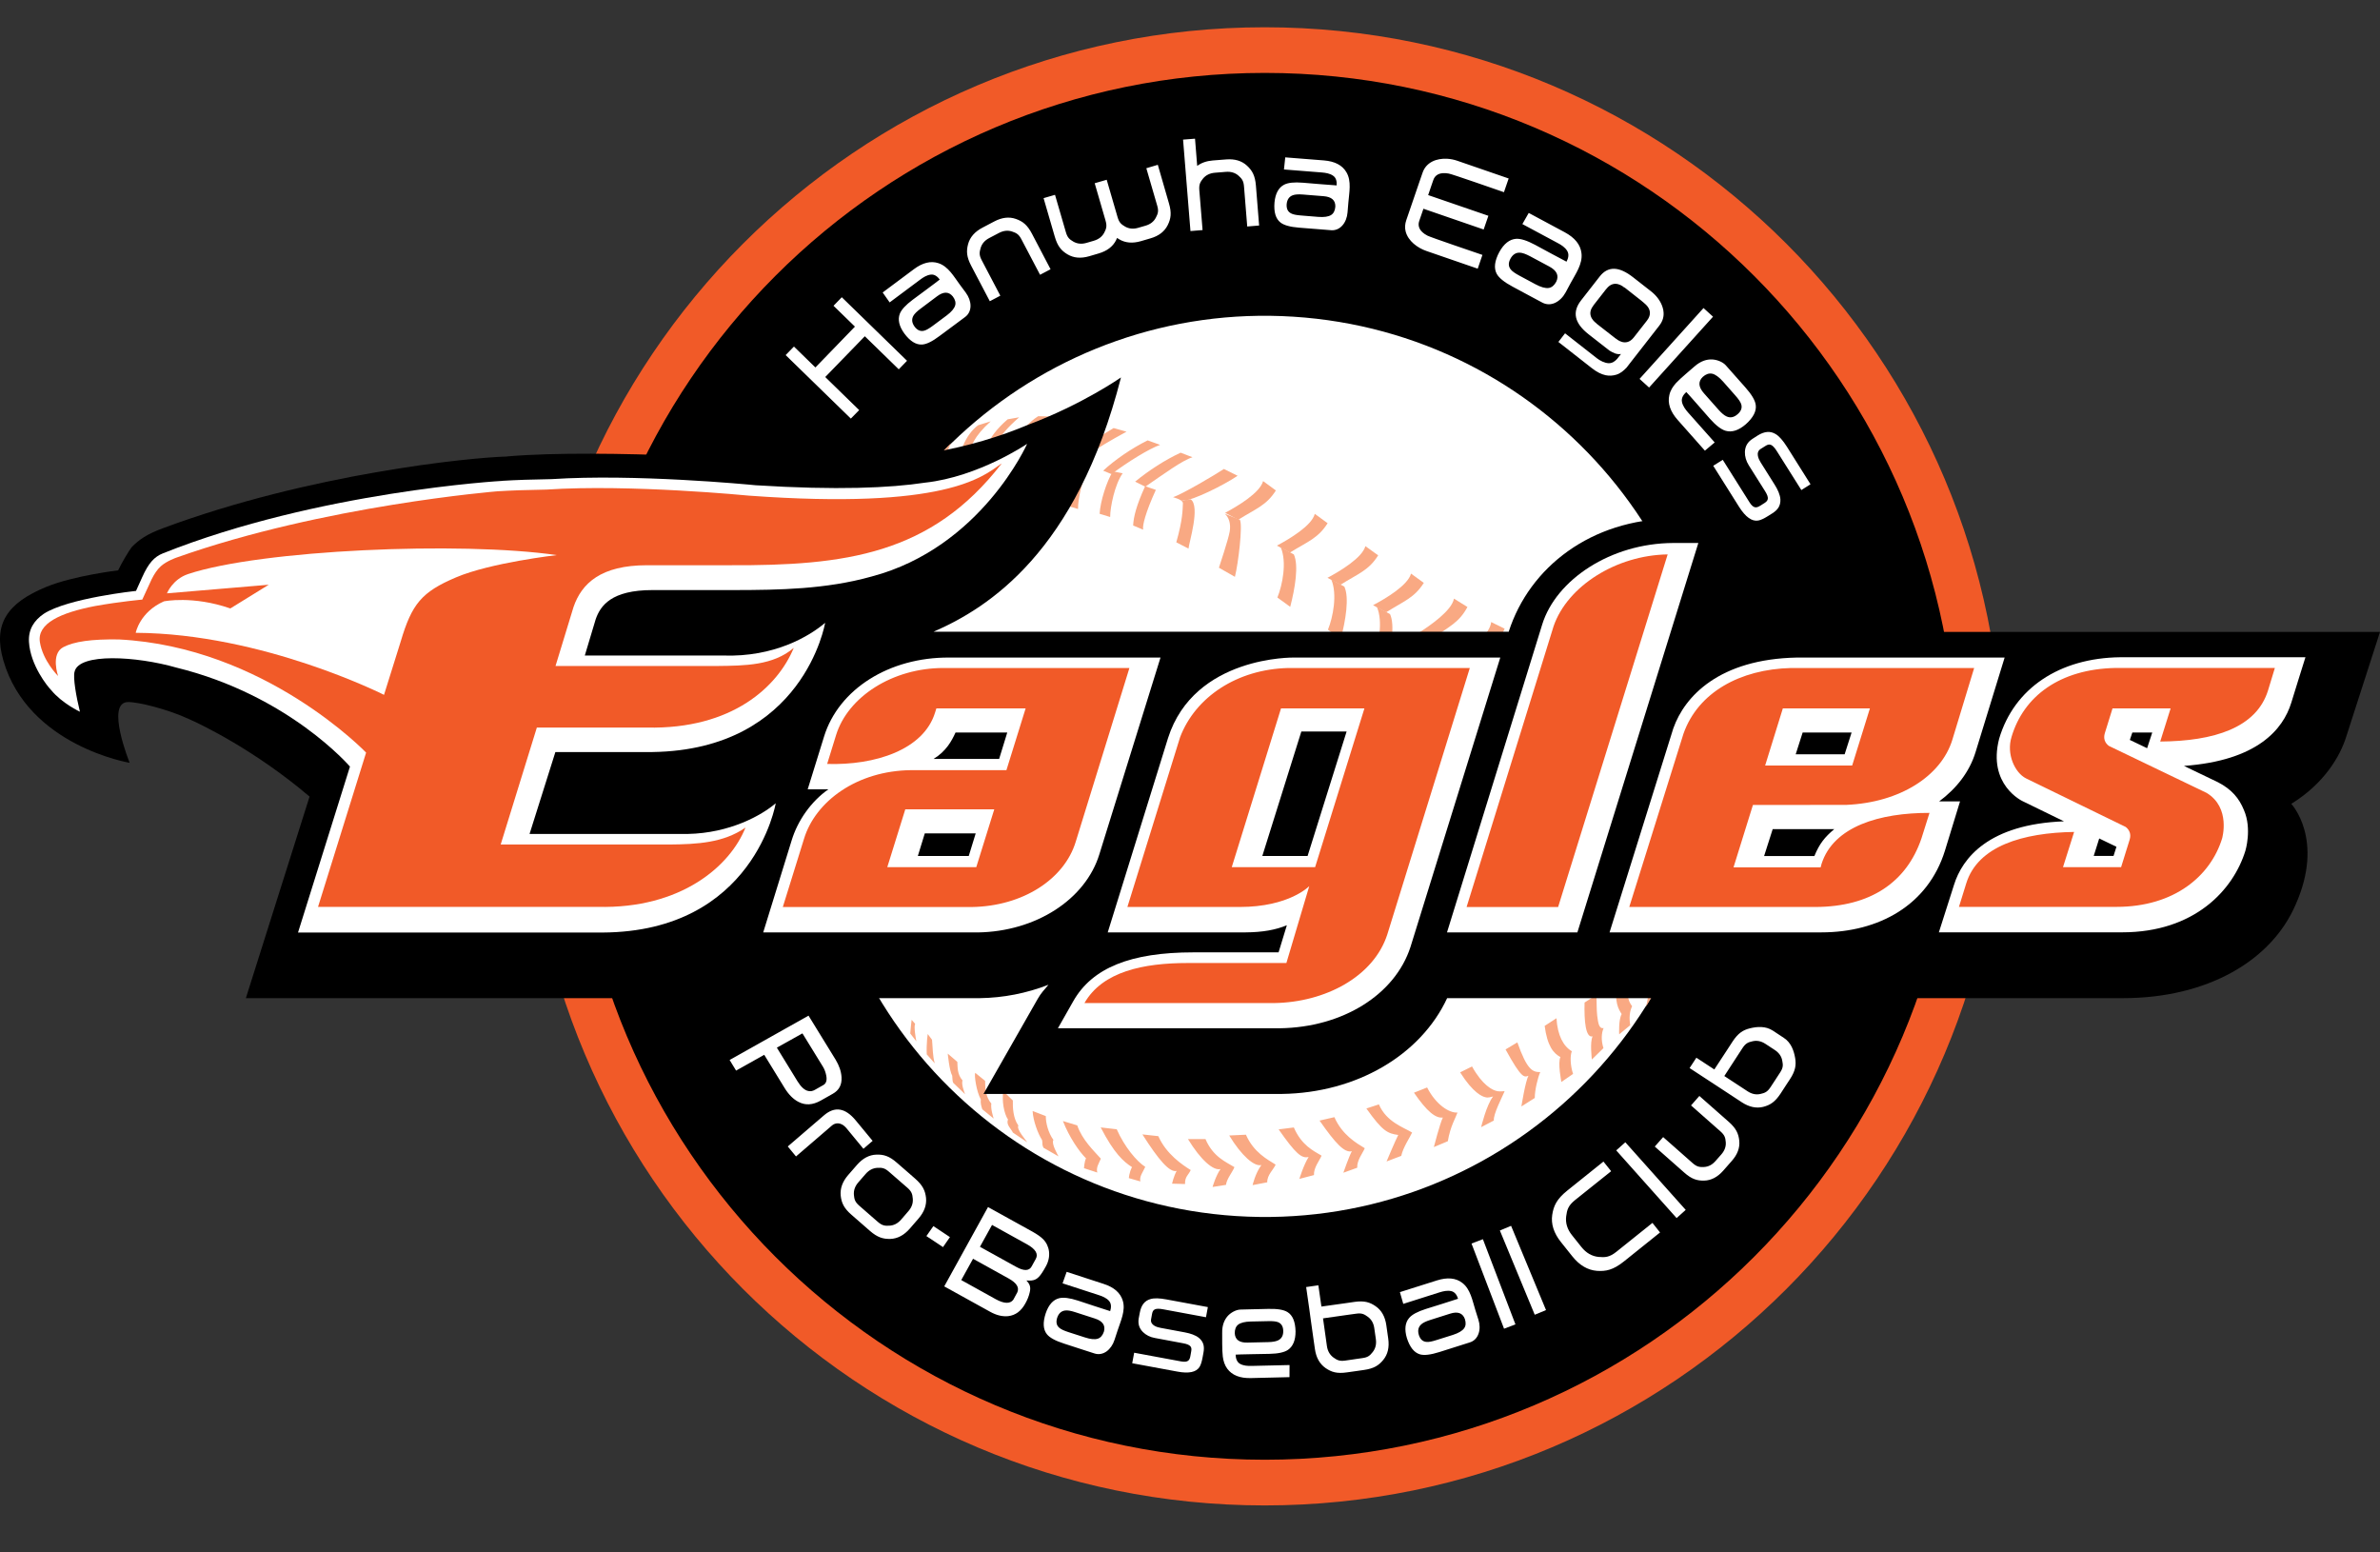 <svg width="46" height="30" viewBox="0 0 46 30" fill="none" xmlns="http://www.w3.org/2000/svg">
<rect x="0" y="0" width="46" height="30" fill="#333333" stroke="none"/>
<path d="M38.705 14.809C38.705 22.697 32.32 29.092 24.444 29.092C16.567 29.092 10.183 22.697 10.183 14.809C10.183 6.922 16.567 0.527 24.444 0.527C32.32 0.527 38.705 6.922 38.705 14.809Z" fill="#F15A28"/>
<path d="M37.825 14.809C37.825 22.21 31.834 28.209 24.445 28.209C17.055 28.209 11.065 22.209 11.065 14.809C11.065 7.409 17.055 1.409 24.445 1.409C31.834 1.409 37.825 7.409 37.825 14.809Z" fill="black"/>
<path d="M33.125 15.364C32.82 20.162 28.688 23.805 23.896 23.5C19.103 23.194 15.466 19.056 15.771 14.257C16.076 9.458 20.208 5.815 25 6.12C29.793 6.426 33.43 10.564 33.125 15.364Z" fill="white"/>
<path d="M17.62 19.708C17.62 19.708 17.6 19.865 17.593 19.972C17.633 20.024 17.671 20.074 17.711 20.124C17.699 20.064 17.659 19.835 17.688 19.785L17.62 19.708ZM17.931 19.982C17.931 19.982 17.903 20.157 17.912 20.375C17.963 20.435 18.014 20.492 18.067 20.55C18.025 20.407 18.029 20.252 18.014 20.093L17.931 19.982ZM18.503 20.52L18.318 20.361C18.318 20.361 18.349 20.693 18.404 20.787C18.41 20.849 18.407 20.885 18.423 20.925C18.5 21.001 18.576 21.074 18.653 21.146C18.629 21.084 18.58 20.952 18.603 20.878C18.5 20.761 18.51 20.629 18.503 20.52ZM19.04 20.887L18.849 20.732C18.826 20.776 18.873 21.099 18.957 21.245C18.947 21.322 18.969 21.385 18.986 21.437C19.06 21.498 19.132 21.556 19.206 21.616C19.196 21.586 19.145 21.427 19.16 21.325C19.051 21.202 19.039 21.023 19.04 20.887ZM19.577 21.887C19.545 21.815 19.439 21.732 19.483 21.636C19.404 21.521 19.36 21.263 19.392 21.087L19.576 21.266C19.572 21.398 19.581 21.612 19.683 21.751C19.637 21.818 19.835 22.042 19.856 22.075L19.577 21.887ZM20.167 22.179C20.133 22.105 20.157 22.102 20.14 22.029C20.065 21.915 19.968 21.663 19.958 21.47L20.213 21.568C20.212 21.698 20.259 21.889 20.36 22.029C20.315 22.097 20.442 22.315 20.459 22.347L20.167 22.179ZM21.208 22.659C21.182 22.561 21.236 22.488 21.277 22.391C21.141 22.238 20.917 22.029 20.821 21.748L20.544 21.664C20.664 21.972 20.86 22.259 20.99 22.384C20.957 22.455 20.951 22.575 20.951 22.575L21.208 22.659ZM22.041 22.831C22.017 22.731 22.095 22.645 22.135 22.549C21.975 22.449 21.735 22.166 21.584 21.823L21.274 21.787C21.533 22.289 21.715 22.449 21.879 22.554C21.824 22.659 21.818 22.767 21.818 22.767L22.041 22.831ZM22.904 22.881C22.899 22.737 22.972 22.706 23.014 22.611C22.854 22.512 22.54 22.302 22.388 21.956L22.08 21.922C22.393 22.414 22.604 22.662 22.742 22.628C22.685 22.73 22.653 22.874 22.653 22.874L22.904 22.881ZM23.696 22.897C23.707 22.785 23.82 22.652 23.859 22.555C23.698 22.455 23.446 22.358 23.299 22.012L22.961 22.013C23.208 22.417 23.449 22.627 23.59 22.592C23.5 22.715 23.436 22.938 23.436 22.938L23.696 22.897ZM24.493 22.848C24.488 22.706 24.616 22.601 24.655 22.506C24.498 22.406 24.233 22.273 24.081 21.928L23.758 21.943C23.995 22.333 24.243 22.55 24.38 22.514C24.261 22.675 24.21 22.902 24.21 22.902L24.493 22.848ZM25.396 22.708C25.388 22.567 25.501 22.431 25.543 22.333C25.381 22.236 25.157 22.133 25.007 21.788L24.713 21.825C25.04 22.291 25.156 22.393 25.293 22.358C25.194 22.517 25.114 22.782 25.114 22.782L25.396 22.708ZM26.232 22.566C26.225 22.42 26.338 22.286 26.378 22.189C26.219 22.092 25.941 21.933 25.791 21.589L25.504 21.655C25.818 22.105 25.988 22.282 26.128 22.247C26.072 22.351 25.964 22.663 25.964 22.663L26.232 22.566ZM27.083 22.337C27.118 22.172 27.25 21.982 27.293 21.886C27.132 21.787 26.797 21.684 26.651 21.342L26.409 21.421C26.723 21.863 26.819 21.904 27.025 21.933C26.969 22.039 26.799 22.445 26.799 22.445L27.083 22.337ZM27.983 22.054C28.031 21.765 28.138 21.595 28.17 21.5C28.01 21.511 27.753 21.348 27.583 21.015L27.329 21.116C27.58 21.481 27.748 21.614 27.887 21.596C27.832 21.706 27.713 22.167 27.713 22.167L27.983 22.054ZM28.873 21.654C28.857 21.535 29.041 21.185 29.081 21.088C29.059 21.085 29.007 21.096 28.95 21.088C28.847 21.074 28.651 20.969 28.451 20.609L28.221 20.723C28.474 21.124 28.652 21.193 28.712 21.204C28.76 21.219 28.822 21.198 28.858 21.189C28.729 21.353 28.627 21.782 28.627 21.782L28.873 21.654ZM30.404 20.753C30.355 20.609 30.34 20.412 30.38 20.315C30.218 20.219 30.103 20.011 30.083 19.677L29.855 19.825C29.906 20.216 30.026 20.356 30.16 20.428C30.103 20.533 30.178 20.909 30.178 20.909L30.404 20.753ZM29.664 21.218C29.661 21.075 29.725 20.811 29.77 20.718C29.62 20.718 29.517 20.679 29.327 20.144L29.099 20.28C29.415 20.857 29.46 20.816 29.542 20.789C29.482 20.894 29.405 21.382 29.405 21.382L29.664 21.218ZM30.991 20.255C30.942 20.096 30.953 19.964 30.994 19.867C30.904 19.885 30.889 19.772 30.87 19.625C30.856 19.492 30.863 19.383 30.854 19.226L30.626 19.374C30.617 19.734 30.646 20.063 30.782 20.028C30.725 20.133 30.767 20.475 30.767 20.475L30.991 20.255ZM31.509 19.812C31.485 19.672 31.496 19.546 31.545 19.445C31.456 19.331 31.436 19.198 31.464 18.822L31.255 18.976C31.195 19.378 31.285 19.502 31.343 19.597C31.28 19.706 31.295 19.988 31.295 19.988L31.509 19.812ZM32.026 19.096C32.098 18.739 32.036 18.566 32.015 18.348L31.807 18.544C31.851 18.72 31.909 19.103 31.814 19.451L32.026 19.096ZM32.422 17.9C32.422 17.9 32.411 18.167 32.382 18.394C32.429 18.29 32.473 18.187 32.517 18.081C32.515 17.978 32.51 17.854 32.49 17.767L32.422 17.9Z" fill="#F9A983"/>
<path d="M23.964 10.044C24.023 10.148 23.932 10.896 23.868 11.147L23.559 10.971C23.559 10.971 23.745 10.415 23.768 10.268C23.792 10.121 23.751 9.994 23.671 9.928L23.964 10.044ZM22.971 10.602L22.735 10.48C22.861 10.039 22.857 9.847 22.863 9.727C22.866 9.652 22.658 9.605 22.671 9.608C22.847 9.554 23.504 9.164 23.655 9.063L23.92 9.194C23.635 9.388 23.041 9.672 22.893 9.671C22.748 9.669 22.884 9.676 22.884 9.676L23.017 9.651C23.2 9.794 22.983 10.475 22.971 10.602ZM22.095 10.236L21.901 10.155C21.909 9.993 21.959 9.777 22.133 9.396L22.34 9.467C22.139 9.905 22.076 10.164 22.095 10.236Z" fill="#F9A983"/>
<path d="M23.048 8.836L22.819 8.748C22.521 8.886 22.206 9.089 21.939 9.308L22.136 9.405C22.504 9.153 22.846 8.9 23.048 8.836Z" fill="#F9A983"/>
<path d="M32.825 14.084L32.636 14.127C32.579 13.912 32.547 13.591 32.316 13.366C32.413 13.154 32.48 12.982 32.359 12.72L32.53 12.726C32.584 13.01 32.556 13.148 32.471 13.342C32.625 13.507 32.8 13.743 32.825 14.084ZM32.362 14.196L32.139 14.228C32.082 14.008 32.005 13.666 31.774 13.44C31.968 13.235 31.961 12.994 31.923 12.754L32.127 12.746C32.181 13.029 32.093 13.227 31.994 13.421C32.148 13.587 32.288 13.857 32.362 14.196ZM32.794 13.326C33.026 13.553 32.993 13.772 33.05 13.99L33.121 13.973C33.108 13.814 33.09 13.655 33.068 13.497C33.031 13.423 32.982 13.356 32.924 13.298C32.969 13.142 32.974 13.034 32.967 12.915C32.95 12.832 32.929 12.75 32.911 12.667L32.791 12.663C32.847 12.849 32.837 13.137 32.794 13.326ZM31.331 13.473C31.539 13.74 31.665 13.973 31.742 14.279L31.518 14.287C31.458 14.069 31.318 13.711 31.087 13.484L31.331 13.473Z" fill="#F9A983"/>
<path d="M31.026 13.482C31.174 13.336 31.319 12.963 31.285 12.751L31.515 12.789C31.522 13.158 31.422 13.253 31.294 13.479L31.026 13.482ZM30.787 13.443C30.925 13.669 31.069 13.928 31.091 14.27L30.869 14.261C30.809 14.043 30.758 13.654 30.549 13.427L30.787 13.443Z" fill="#F9A983"/>
<path d="M30.519 13.428C30.669 13.281 30.823 12.885 30.787 12.674L31.017 12.712C31.071 12.995 30.908 13.219 30.757 13.442L30.519 13.428ZM30.073 13.377C30.194 13.371 30.295 13.894 30.328 14.216L30.08 14.166C30.007 13.695 30.143 13.738 29.854 13.289L30.073 13.377Z" fill="#F9A983"/>
<path d="M29.777 13.261C30.12 12.932 30.244 12.746 30.196 12.58L30.426 12.633C30.484 12.844 30.152 13.157 29.994 13.35L29.777 13.261ZM28.995 13.132C29.199 12.976 29.482 12.549 29.506 12.327L29.724 12.428C29.709 12.729 29.351 13.097 29.252 13.217L28.995 13.132Z" fill="#F9A983"/>
<path d="M28.567 12.81C28.69 12.994 28.691 13.416 28.658 13.766L28.399 13.638C28.453 13.397 28.467 12.972 28.309 12.725L28.567 12.81ZM29.303 13.228C29.427 13.411 29.429 13.836 29.396 14.182L29.136 14.053C29.192 13.815 29.205 13.389 29.049 13.141L29.303 13.228Z" fill="#F9A983"/>
<path d="M28.234 12.706C28.438 12.55 28.802 12.243 28.821 12.021L29.081 12.149C28.955 12.449 28.777 12.537 28.489 12.791L28.234 12.706Z" fill="#F9A983"/>
<path d="M27.753 12.378C27.865 12.581 27.823 13.03 27.754 13.394L27.495 13.232C27.576 12.985 27.631 12.536 27.491 12.26L27.753 12.378Z" fill="#F9A983"/>
<path d="M27.416 12.232C27.645 12.087 28.06 11.799 28.102 11.568L28.362 11.73C28.202 12.033 28.004 12.109 27.677 12.345L27.416 12.232Z" fill="#F9A983"/>
<path d="M26.866 11.867C26.964 12.078 26.889 12.52 26.798 12.878L26.547 12.699C26.646 12.458 26.734 12.016 26.613 11.73L26.866 11.867Z" fill="#F9A983"/>
<path d="M26.538 11.695C26.779 11.568 27.21 11.313 27.272 11.085L27.519 11.264C27.336 11.554 27.133 11.617 26.791 11.832L26.538 11.695Z" fill="#F9A983"/>
<path d="M25.983 11.336C26.082 11.547 26.008 11.99 25.914 12.348L25.666 12.169C25.764 11.929 25.851 11.484 25.731 11.199L25.983 11.336Z" fill="#F9A983"/>
<path d="M25.657 11.166C25.898 11.038 26.328 10.781 26.39 10.554L26.637 10.732C26.454 11.024 26.253 11.084 25.909 11.3L25.657 11.166Z" fill="#F9A983"/>
<path d="M25.007 10.714C25.104 10.924 25.031 11.368 24.937 11.727L24.689 11.547C24.787 11.307 24.875 10.864 24.755 10.578L25.007 10.714Z" fill="#F9A983"/>
<path d="M24.68 10.544C24.921 10.416 25.354 10.159 25.412 9.93L25.66 10.111C25.476 10.402 25.277 10.465 24.931 10.678L24.68 10.544Z" fill="#F9A983"/>
<path d="M23.679 9.91C23.919 9.782 24.352 9.525 24.413 9.297L24.66 9.478C24.477 9.768 24.275 9.829 23.932 10.044L23.679 9.91ZM22.422 8.597L22.182 8.51C21.87 8.664 21.541 8.891 21.322 9.096L21.483 9.162C21.806 8.92 22.215 8.669 22.422 8.597ZM21.773 8.342L21.524 8.272C21.024 8.572 20.903 8.683 20.685 8.89L20.89 8.94C20.975 8.83 21.089 8.715 21.773 8.342ZM21.098 8.148L20.81 8.119C20.512 8.264 20.217 8.567 19.998 8.773L20.22 8.795C20.425 8.567 20.824 8.258 21.098 8.148ZM20.313 8.05L20.066 8.043C19.742 8.246 19.447 8.726 19.57 8.761L19.706 8.757C19.814 8.468 20.011 8.261 20.313 8.05ZM19.698 8.064L19.476 8.103C19.041 8.475 18.994 8.811 19.113 8.766L19.205 8.777C19.222 8.664 19.236 8.467 19.698 8.064ZM19.148 8.142L18.905 8.218C18.649 8.402 18.505 8.834 18.62 8.813L18.733 8.79C18.755 8.637 18.82 8.438 19.148 8.142ZM20.836 9.836L20.628 9.774C20.642 9.537 20.767 9.146 20.887 8.954L21.078 8.994C20.922 9.204 20.832 9.65 20.836 9.836Z" fill="#F9A983"/>
<path d="M21.457 9.991L21.253 9.929C21.266 9.691 21.389 9.301 21.509 9.109L21.699 9.146C21.546 9.359 21.456 9.804 21.457 9.991ZM20.167 9.665L19.98 9.6C19.991 9.355 20.078 8.999 20.203 8.805L20.401 8.82C20.246 9.033 20.17 9.532 20.167 9.665ZM19.575 9.516L19.384 9.476C19.398 9.239 19.533 8.956 19.656 8.764L19.829 8.771C19.675 8.985 19.577 9.328 19.575 9.516ZM19.033 9.44L18.859 9.424C18.872 9.187 18.997 8.966 19.117 8.772L19.305 8.773C19.152 8.984 19.034 9.253 19.033 9.44ZM18.555 9.426L18.408 9.424C18.468 9.12 18.55 8.992 18.672 8.798L18.831 8.782C18.646 9.01 18.607 9.145 18.555 9.426ZM18.134 9.444L18.005 9.473C18.082 9.16 18.101 9.085 18.225 8.89L18.362 8.878C18.208 9.088 18.169 9.237 18.134 9.444ZM18.285 8.873C18.292 8.785 18.317 8.689 18.378 8.566C18.311 8.633 18.245 8.698 18.18 8.769L18.142 8.892L18.285 8.873ZM17.759 9.496C17.809 9.326 17.863 9.158 17.992 8.971C17.892 9.086 17.794 9.203 17.699 9.322C17.681 9.371 17.664 9.436 17.641 9.527L17.759 9.496Z" fill="#F9A983"/>
<path d="M19.875 8.207C18.816 8.653 17.365 8.996 15.131 8.914C15.131 8.914 11.668 8.661 9.803 8.82V8.822C9.074 8.84 5.983 9.154 3.151 10.207C2.837 10.323 2.686 10.429 2.544 10.575C2.482 10.656 2.35 10.883 2.283 11.022C2.283 11.022 1.418 11.125 0.891 11.343C0.141 11.652 -0.14 12.056 0.065 12.764C0.545 14.417 2.506 14.741 2.506 14.741C2.506 14.741 2.034 13.576 2.472 13.567C2.669 13.564 3.239 13.703 3.657 13.898C3.888 13.998 4.939 14.504 5.983 15.394L4.752 19.289H18.936C19.391 19.283 19.841 19.195 20.265 19.03C20.182 19.13 20.121 19.189 20.056 19.304L19.009 21.14H24.777C26.22 21.12 27.459 20.388 27.97 19.289H41.032C42.656 19.289 43.901 18.571 44.37 17.48C44.931 16.216 44.285 15.534 44.285 15.534C44.926 15.139 45.232 14.608 45.347 14.237L46 12.212H33.331L34.018 10.021H32.332C30.753 10.036 29.561 10.959 29.16 12.208H18.043C19.102 11.748 20.806 10.665 21.666 7.294C21.666 7.294 20.919 7.816 19.875 8.207Z" fill="black"/>
<path d="M13.291 16.116C14.109 16.1 14.721 15.755 14.993 15.523C14.993 15.523 14.575 18.006 11.646 18.021H5.76L6.764 14.814C6.764 14.814 5.584 13.434 3.408 12.901C2.639 12.68 1.522 12.613 1.441 12.982C1.409 13.094 1.472 13.46 1.545 13.754C1.545 13.754 1.199 13.593 0.988 13.335C0.919 13.266 0.587 12.856 0.56 12.406C0.545 12.162 0.66 11.989 0.845 11.862C1.313 11.558 2.629 11.419 2.629 11.419L2.749 11.153C2.87 10.883 2.981 10.76 3.149 10.693C6.148 9.498 9.693 9.292 9.724 9.292L9.703 9.292C9.957 9.276 10.288 9.265 10.662 9.259C12.264 9.154 14.444 9.361 14.602 9.377C16.176 9.476 17.2 9.43 17.88 9.327C18.915 9.215 19.852 8.577 19.852 8.577C19.852 8.577 18.965 10.579 16.85 11.14C15.964 11.389 15.053 11.401 14.211 11.403H12.611C11.813 11.403 11.604 11.706 11.513 11.968L11.303 12.668H13.976C14.965 12.702 15.644 12.295 15.948 12.036C15.948 12.036 15.536 14.49 12.611 14.533L10.734 14.534L10.235 16.116H13.291Z" fill="white"/>
<path d="M12.504 10.923C11.618 10.923 11.243 11.27 11.085 11.73L10.737 12.87H13.864C14.399 12.864 14.942 12.861 15.341 12.521C15.033 13.269 14.151 14.096 12.504 14.06L10.376 14.06L9.677 16.32H12.942C13.476 16.315 13.984 16.288 14.408 15.993C14.114 16.735 13.165 17.565 11.552 17.525H6.147L7.076 14.544C7.076 14.544 5.119 12.5 2.297 12.357C1.774 12.349 1.432 12.396 1.222 12.507C0.974 12.639 1.123 13.064 1.123 13.064C1.123 13.064 0.828 12.772 0.771 12.408C0.715 12.047 1.171 11.84 1.839 11.711C2.335 11.623 2.75 11.587 2.75 11.587L2.931 11.194C2.983 11.089 3.04 11.004 3.109 10.942C3.222 10.84 3.412 10.775 3.412 10.775C6.26 9.765 9.616 9.494 9.616 9.494H9.617C9.863 9.478 10.192 9.467 10.563 9.461C12.184 9.353 14.472 9.578 14.472 9.578C18.267 9.854 18.988 9.219 19.352 8.961C19.357 8.956 19.351 8.967 19.357 8.961C17.998 10.718 16.334 10.933 14.103 10.923H12.504Z" fill="#F15A28"/>
<path d="M7.422 13.428L7.745 12.396C7.96 11.672 8.147 11.441 8.813 11.158C9.478 10.874 10.761 10.727 10.761 10.727C8.896 10.457 5.038 10.626 3.634 11.094C3.334 11.195 3.227 11.466 3.227 11.466L5.194 11.3L4.452 11.758C3.722 11.505 3.168 11.621 3.168 11.621C2.699 11.828 2.623 12.229 2.623 12.229C5.08 12.243 7.422 13.428 7.422 13.428Z" fill="white"/>
<path d="M32.341 10.493C31.132 10.498 30.075 11.203 29.807 12.069L27.967 18.019H30.487L32.825 10.493H32.341ZM37.479 15.487C37.817 15.236 38.066 14.915 38.182 14.538C38.183 14.537 38.745 12.707 38.745 12.707H34.73C33.227 12.737 32.561 13.458 32.344 14.069L32.341 14.076L31.109 18.018H35.204C36.314 18.017 37.263 17.493 37.591 16.44L37.883 15.487H37.479ZM34.707 14.576L34.841 14.156H35.787L35.653 14.576H34.707ZM35.068 16.543H34.096C34.17 16.308 34.211 16.186 34.262 16.023H35.452C35.266 16.178 35.163 16.31 35.068 16.543ZM24.712 18.404H23.065C21.853 18.404 21.112 18.703 20.746 19.344L20.447 19.871H24.738C25.953 19.853 26.964 19.221 27.262 18.298L28.997 12.707H25.011C25.011 12.707 23.084 12.668 22.575 14.264L21.41 18.018H24.075C24.404 18.016 24.66 17.969 24.872 17.88L24.712 18.404ZM26.027 14.136C25.841 14.734 25.381 16.19 25.273 16.541H24.398C24.584 15.941 25.044 14.486 25.152 14.136H26.027ZM14.751 18.019H18.897C20.021 18.003 20.982 17.381 21.249 16.506C21.249 16.506 22.43 12.707 22.43 12.707H18.347C17.188 12.7 16.211 13.315 15.927 14.234C15.925 14.242 15.611 15.253 15.611 15.253H16.011C15.676 15.488 15.418 15.856 15.301 16.24L14.751 18.019ZM17.74 16.541L17.874 16.105H18.858L18.724 16.541H17.74ZM19.468 14.156L19.311 14.666H18.044C18.284 14.52 18.393 14.322 18.468 14.156H19.468ZM37.474 18.017H41.016C42.413 18.017 43.162 17.203 43.398 16.442C43.398 16.442 43.529 16.019 43.37 15.654C43.278 15.428 43.135 15.255 42.869 15.117C42.729 15.05 42.454 14.918 42.211 14.801C43.633 14.698 44.127 14.092 44.285 13.581L44.416 13.158L44.559 12.701H40.983C39.803 12.714 38.928 13.302 38.639 14.275C38.41 15.168 39.092 15.482 39.092 15.482L39.892 15.872C38.437 15.927 37.926 16.583 37.766 17.101L37.474 18.017ZM41.165 14.299L41.213 14.156H41.598L41.499 14.459L41.165 14.299ZM40.467 16.54C40.498 16.442 40.537 16.318 40.537 16.318L40.573 16.203C40.694 16.261 40.862 16.343 40.906 16.364L40.85 16.54L40.467 16.54Z" fill="white"/>
<path d="M28.346 17.528L30.028 12.1C30.296 11.324 31.243 10.728 32.232 10.714L30.115 17.528H28.346V17.528ZM35.688 15.554C36.725 15.509 37.517 14.995 37.733 14.3L38.156 12.909H34.616C33.627 12.933 32.82 13.383 32.539 14.175L31.49 17.527H35.091C36.15 17.523 36.847 17.051 37.136 16.206L37.293 15.709C36.337 15.706 35.437 15.967 35.206 16.696L35.189 16.761H33.505L33.88 15.556L35.688 15.554ZM36.141 13.69L35.798 14.794H34.116L34.458 13.69H36.141ZM25.418 16.758H23.807L24.759 13.69H26.371L25.418 16.758ZM20.96 19.384H24.625C25.615 19.37 26.551 18.873 26.814 18.056L28.408 12.909H24.898C23.907 12.933 23.104 13.472 22.809 14.245L21.79 17.527H23.961C24.922 17.527 25.305 17.124 25.305 17.124L24.863 18.61H22.956C22.101 18.61 21.309 18.773 20.96 19.384ZM18.869 16.758H17.149L17.497 15.64H19.217L18.869 16.758ZM18.234 12.909C17.252 12.908 16.389 13.465 16.16 14.203L15.987 14.763C16.909 14.792 17.852 14.492 18.073 13.769L18.098 13.69H19.823L19.452 14.883H17.614C16.563 14.892 15.76 15.486 15.54 16.209L15.13 17.528H18.779C19.768 17.514 20.57 16.991 20.791 16.268L21.829 12.909H18.234ZM42.948 16.204C42.725 16.927 42.026 17.525 40.907 17.525H37.862L38.003 17.071C38.227 16.348 39.099 16.092 40.088 16.077L39.873 16.758H40.996L41.161 16.227C41.193 16.124 41.161 16.039 41.084 15.98L39.16 15.043C38.942 14.934 38.776 14.572 38.878 14.243V14.242C39.111 13.455 39.81 12.93 40.885 12.908H43.968L43.836 13.342C43.612 14.066 42.79 14.323 41.752 14.33L41.953 13.69H40.83L40.682 14.167C40.65 14.271 40.682 14.356 40.759 14.414L42.648 15.322C43.123 15.608 42.948 16.204 42.948 16.204Z" fill="#F15A28"/>
<path d="M24.113 25.945L24.512 25.936C24.598 25.934 24.662 25.922 24.703 25.902C24.771 25.869 24.805 25.807 24.802 25.717C24.8 25.631 24.765 25.576 24.7 25.55C24.662 25.535 24.597 25.528 24.506 25.531L24.174 25.538C24.06 25.541 23.978 25.561 23.93 25.599C23.885 25.635 23.864 25.692 23.865 25.768C23.874 25.891 23.956 25.95 24.113 25.945ZM24.923 26.613L24.176 26.631C23.965 26.636 23.814 26.576 23.721 26.451C23.67 26.382 23.645 26.301 23.634 26.216C23.618 26.103 23.623 25.825 23.622 25.761C23.618 25.598 23.672 25.498 23.727 25.434C23.785 25.368 23.887 25.309 23.976 25.307C24.054 25.304 24.055 25.305 24.132 25.303L24.514 25.294C24.69 25.29 24.812 25.31 24.885 25.356C24.984 25.417 25.035 25.54 25.04 25.727C25.041 25.901 24.989 26.021 24.892 26.087C24.821 26.134 24.702 26.16 24.534 26.163C24.534 26.163 23.882 26.174 23.882 26.178C23.884 26.245 23.903 26.322 23.971 26.358C24.037 26.393 24.117 26.398 24.19 26.396L24.924 26.379L24.923 26.613ZM23.173 25.855C23.108 25.801 23.007 25.768 22.901 25.748L22.429 25.66C22.366 25.649 22.226 25.61 22.248 25.493L22.267 25.389C22.282 25.308 22.321 25.272 22.482 25.302C22.482 25.302 23.279 25.449 23.309 25.455C23.314 25.425 23.34 25.288 23.345 25.259L22.544 25.111C22.411 25.086 22.307 25.083 22.237 25.104C22.125 25.135 22.057 25.22 22.03 25.366L22.01 25.471C21.99 25.58 22.017 25.669 22.092 25.743C22.152 25.801 22.229 25.84 22.32 25.856L22.866 25.958C23.02 25.986 23.039 26.034 23.023 26.117L23.007 26.207C22.993 26.284 22.964 26.334 22.828 26.309L21.921 26.141C21.916 26.171 21.889 26.314 21.883 26.344C21.919 26.35 22.758 26.506 22.758 26.506C22.977 26.547 23.119 26.517 23.183 26.418C23.208 26.379 23.228 26.316 23.243 26.233L23.26 26.141C23.283 26.019 23.262 25.93 23.173 25.855ZM21.161 25.48L20.78 25.357C20.698 25.33 20.634 25.319 20.588 25.325C20.512 25.334 20.46 25.382 20.432 25.468C20.407 25.55 20.42 25.614 20.474 25.659C20.505 25.687 20.564 25.715 20.651 25.743L20.968 25.845C21.077 25.881 21.162 25.889 21.22 25.869C21.274 25.85 21.313 25.805 21.337 25.731C21.369 25.612 21.311 25.528 21.161 25.48ZM20.616 24.578L21.328 24.81C21.531 24.875 21.654 24.983 21.7 25.133C21.76 25.324 21.659 25.531 21.601 25.71C21.581 25.771 21.562 25.832 21.541 25.893C21.511 25.987 21.456 26.066 21.387 26.116C21.32 26.163 21.238 26.183 21.153 26.155C21.079 26.131 21.004 26.107 20.93 26.083L20.564 25.964C20.396 25.91 20.287 25.85 20.234 25.783C20.161 25.692 20.153 25.557 20.211 25.38C20.267 25.214 20.355 25.117 20.47 25.088C20.553 25.067 20.674 25.082 20.835 25.134C20.835 25.134 21.455 25.34 21.457 25.337C21.477 25.273 21.485 25.194 21.433 25.137C21.383 25.082 21.308 25.05 21.238 25.028L20.537 24.8L20.616 24.578ZM28.025 25.387L27.643 25.508C27.561 25.534 27.502 25.562 27.468 25.594C27.412 25.646 27.397 25.715 27.424 25.801C27.451 25.883 27.499 25.926 27.57 25.932C27.611 25.937 27.675 25.925 27.762 25.897L28.08 25.797C28.189 25.762 28.262 25.719 28.298 25.669C28.332 25.623 28.336 25.563 28.313 25.49C28.27 25.373 28.174 25.339 28.025 25.387ZM27.057 24.97L27.772 24.744C27.974 24.68 28.137 24.695 28.261 24.79C28.422 24.911 28.459 25.138 28.516 25.318L28.574 25.502C28.604 25.595 28.605 25.693 28.577 25.772C28.55 25.851 28.495 25.914 28.41 25.941C28.335 25.965 28.26 25.989 28.186 26.012L27.82 26.128C27.652 26.181 27.528 26.196 27.446 26.173C27.333 26.14 27.249 26.036 27.192 25.858C27.142 25.691 27.158 25.56 27.235 25.47C27.29 25.404 27.398 25.346 27.559 25.295C27.559 25.295 28.183 25.101 28.181 25.098C28.162 25.035 28.122 24.965 28.047 24.95C27.973 24.934 27.895 24.952 27.824 24.974L27.122 25.197L27.057 24.97Z" fill="white"/>
<path d="M28.441 24.031L28.661 23.947L29.29 25.593L29.07 25.677L28.441 24.031ZM29.881 25.317L29.663 25.407L28.989 23.779L29.206 23.689L29.881 25.317Z" fill="white"/>
<path d="M19.848 24.756L19.837 24.745C19.935 24.751 20.01 24.749 20.081 24.673C20.117 24.635 20.162 24.568 20.214 24.472C20.266 24.378 20.286 24.282 20.275 24.186C20.265 24.097 20.226 24.014 20.164 23.95C20.12 23.904 20.05 23.855 19.956 23.802L19.096 23.326L18.25 24.859L19.136 25.349C19.257 25.417 19.376 25.446 19.487 25.434C19.628 25.417 19.736 25.337 19.818 25.188C19.858 25.117 19.886 25.046 19.902 24.975C19.924 24.883 19.911 24.825 19.848 24.756ZM19.585 25.117C19.523 25.2 19.406 25.195 19.246 25.107L18.579 24.737L18.807 24.325L18.834 24.34L19.494 24.706C19.648 24.791 19.705 24.881 19.662 24.975L19.585 25.117ZM19.939 24.474C19.891 24.562 19.79 24.565 19.641 24.482L18.94 24.094L19.174 23.671L19.2 23.686L19.85 24.046C20.015 24.137 20.073 24.233 20.019 24.329L19.939 24.474ZM26.831 25.866L26.795 25.613C26.772 25.446 26.703 25.322 26.59 25.244C26.476 25.164 26.369 25.132 26.177 25.159L26.012 25.183L25.54 25.249L25.481 24.838L25.245 24.872L25.304 25.283L25.335 25.511L25.389 25.894L25.414 26.067C25.437 26.234 25.506 26.357 25.62 26.437C25.734 26.516 25.841 26.549 26.032 26.521L26.231 26.493L26.363 26.474C26.554 26.447 26.649 26.386 26.736 26.279C26.824 26.171 26.855 26.034 26.831 25.866ZM26.592 25.877C26.606 25.976 26.586 26.058 26.532 26.127C26.478 26.195 26.442 26.23 26.331 26.245L26.198 26.264L26.165 26.269L25.999 26.293C25.889 26.308 25.843 26.284 25.773 26.234C25.703 26.183 25.66 26.109 25.646 26.011L25.625 25.86L25.571 25.477L26.077 25.405L26.21 25.387C26.321 25.371 26.366 25.395 26.436 25.446C26.506 25.496 26.549 25.571 26.562 25.668L26.592 25.877ZM31.238 22.231L32.405 23.539C32.422 23.524 32.552 23.407 32.581 23.381C32.55 23.347 31.446 22.11 31.414 22.074C31.378 22.106 31.246 22.223 31.238 22.231ZM30.271 23.503C30.287 23.382 30.307 23.3 30.441 23.192C30.441 23.192 31.081 22.68 31.14 22.633C31.09 22.571 31.041 22.509 30.991 22.447C30.933 22.494 30.294 23.006 30.294 23.006C30.083 23.175 30.027 23.307 30.001 23.477C29.975 23.653 30.031 23.83 30.169 24.002L30.39 24.279C30.528 24.452 30.688 24.545 30.866 24.559C31.037 24.57 31.177 24.545 31.388 24.376C31.388 24.376 32.027 23.864 32.085 23.817C32.052 23.776 31.97 23.673 31.938 23.632C31.879 23.679 31.239 24.192 31.239 24.192C31.104 24.299 31.021 24.3 30.899 24.29C30.77 24.278 30.657 24.214 30.565 24.098L30.384 23.871C30.291 23.756 30.254 23.631 30.271 23.503ZM34.478 20.057L34.264 19.916C34.123 19.824 33.956 19.839 33.822 19.872C33.688 19.905 33.593 19.966 33.487 20.127L33.396 20.267L33.134 20.667L32.787 20.44L32.656 20.64L33.003 20.867L33.196 20.993L33.519 21.205L33.665 21.301C33.806 21.393 33.944 21.423 34.078 21.39C34.212 21.356 34.307 21.296 34.414 21.134L34.523 20.966L34.596 20.855C34.702 20.693 34.719 20.581 34.696 20.445C34.672 20.308 34.62 20.149 34.478 20.057ZM34.3 20.289C34.383 20.343 34.432 20.412 34.447 20.498C34.464 20.584 34.466 20.634 34.404 20.728L34.331 20.84L34.313 20.868L34.221 21.008C34.159 21.102 34.111 21.121 34.027 21.14C33.943 21.16 33.859 21.143 33.777 21.089L33.649 21.005L33.327 20.794L33.606 20.365L33.679 20.253C33.741 20.159 33.789 20.141 33.873 20.122C33.957 20.102 34.041 20.119 34.123 20.173L34.3 20.289ZM33.305 22.624C33.196 22.747 33.073 22.812 32.937 22.815C32.801 22.818 32.696 22.787 32.553 22.66L31.983 22.157L32.145 21.974L32.715 22.477C32.798 22.55 32.848 22.555 32.932 22.552C33.018 22.548 33.092 22.51 33.156 22.437L33.269 22.309C33.333 22.236 33.362 22.157 33.355 22.072C33.348 21.987 33.336 21.938 33.254 21.865L32.684 21.362L32.845 21.179L33.415 21.681C33.557 21.807 33.602 21.909 33.616 22.044C33.63 22.179 33.582 22.31 33.472 22.434L33.305 22.624ZM16.265 20.815C16.258 20.704 16.219 20.591 16.15 20.477C16.15 20.477 15.658 19.676 15.627 19.627C15.577 19.655 14.151 20.456 14.102 20.484C14.124 20.522 14.204 20.652 14.227 20.689C14.275 20.662 14.771 20.384 14.771 20.384L15.162 21.021C15.241 21.151 15.332 21.242 15.433 21.294C15.567 21.364 15.707 21.355 15.862 21.269L16.094 21.138C16.218 21.069 16.274 20.963 16.265 20.815ZM15.746 21.063C15.668 21.107 15.547 21.113 15.414 20.896L15.015 20.246L15.509 19.97L15.525 19.995L15.908 20.618C15.937 20.666 15.957 20.722 15.969 20.782C15.988 20.875 15.969 20.938 15.912 20.969L15.746 21.063ZM15.226 22.155L15.923 21.556C16.134 21.374 16.337 21.406 16.542 21.655L16.866 22.047C16.837 22.072 16.716 22.176 16.688 22.2C16.664 22.17 16.365 21.808 16.365 21.808C16.244 21.662 16.13 21.707 16.08 21.75L15.385 22.348C15.332 22.283 15.279 22.219 15.226 22.155ZM17.898 23.148C17.882 23.009 17.835 22.906 17.689 22.778L17.562 22.667L17.333 22.468C17.187 22.34 17.078 22.308 16.939 22.313C16.8 22.317 16.674 22.384 16.563 22.512L16.394 22.706C16.283 22.834 16.235 22.967 16.249 23.106C16.264 23.245 16.311 23.349 16.458 23.476L16.662 23.654L16.662 23.654L16.813 23.786C16.96 23.914 17.069 23.945 17.208 23.942C17.347 23.937 17.472 23.871 17.584 23.743L17.753 23.548C17.864 23.42 17.912 23.287 17.898 23.148ZM17.418 23.567C17.352 23.643 17.276 23.682 17.189 23.686C17.102 23.691 17.05 23.685 16.966 23.612L16.838 23.501L16.813 23.479L16.609 23.301C16.524 23.227 16.512 23.177 16.504 23.09C16.497 23.003 16.525 22.922 16.591 22.847L16.73 22.687C16.795 22.612 16.871 22.573 16.958 22.568C17.045 22.564 17.097 22.569 17.181 22.643L17.385 22.82L17.411 22.843L17.538 22.953C17.622 23.027 17.635 23.078 17.642 23.164C17.65 23.251 17.622 23.332 17.556 23.407L17.418 23.567Z" fill="white"/>
<path d="M17.531 6.972L17.371 7.137L16.715 6.498L15.95 7.286L16.606 7.925L16.445 8.089L15.185 6.862L15.345 6.697L15.76 7.101L16.524 6.312L16.11 5.909L16.27 5.744L17.531 6.972ZM25.58 3.791L25.181 3.759C25.095 3.752 25.03 3.757 24.987 3.773C24.915 3.799 24.876 3.858 24.868 3.948C24.863 4.034 24.891 4.092 24.954 4.124C24.99 4.144 25.054 4.157 25.145 4.164L25.477 4.191C25.592 4.2 25.675 4.188 25.727 4.155C25.775 4.125 25.803 4.071 25.809 3.994C25.813 3.87 25.737 3.803 25.58 3.791ZM24.841 3.041L25.588 3.1C25.799 3.117 25.944 3.193 26.023 3.328C26.126 3.5 26.076 3.724 26.061 3.912C26.055 3.976 26.05 4.04 26.045 4.104C26.037 4.202 26.003 4.292 25.946 4.356C25.892 4.418 25.817 4.455 25.729 4.449C25.65 4.443 25.573 4.437 25.494 4.43L25.112 4.4C24.936 4.386 24.816 4.353 24.749 4.3C24.657 4.228 24.618 4.1 24.633 3.914C24.649 3.74 24.713 3.625 24.818 3.57C24.893 3.53 25.015 3.517 25.183 3.531C25.183 3.531 25.834 3.586 25.834 3.583C25.84 3.517 25.829 3.437 25.765 3.395C25.703 3.352 25.623 3.339 25.55 3.333L24.816 3.275L24.841 3.041ZM19.216 4.28C19.366 4.201 19.505 4.185 19.635 4.231C19.767 4.277 19.856 4.346 19.946 4.518L20.305 5.203L20.102 5.31L19.741 4.623C19.69 4.525 19.643 4.502 19.561 4.474C19.48 4.447 19.394 4.456 19.307 4.502L19.12 4.6C19.032 4.646 18.977 4.711 18.953 4.794C18.929 4.877 18.922 4.929 18.974 5.028L19.334 5.714L19.131 5.821L18.771 5.136C18.681 4.964 18.675 4.852 18.711 4.717C18.747 4.584 18.84 4.477 18.99 4.399L19.216 4.28ZM22.156 3.251L22.366 3.973C22.398 4.08 22.38 4.129 22.34 4.206C22.3 4.283 22.233 4.335 22.138 4.362L22 4.402C21.906 4.43 21.821 4.422 21.746 4.379C21.671 4.335 21.631 4.303 21.6 4.196L21.39 3.474L21.158 3.541L21.368 4.264C21.399 4.371 21.382 4.42 21.342 4.497C21.302 4.573 21.235 4.625 21.139 4.653L21.002 4.693C20.908 4.721 20.822 4.713 20.747 4.67C20.672 4.626 20.632 4.594 20.601 4.487L20.391 3.765L20.17 3.829L20.386 4.572C20.44 4.758 20.513 4.844 20.632 4.915C20.751 4.986 20.891 4.999 21.054 4.951L21.234 4.898C21.396 4.851 21.509 4.765 21.571 4.642C21.578 4.627 21.584 4.613 21.59 4.598C21.603 4.607 21.617 4.616 21.631 4.624C21.75 4.695 21.89 4.707 22.052 4.66L22.233 4.607C22.395 4.561 22.507 4.475 22.569 4.351C22.631 4.227 22.648 4.115 22.593 3.929L22.378 3.185L22.156 3.251ZM24.101 3.201C23.999 3.107 23.864 3.067 23.696 3.081L23.441 3.101C23.318 3.111 23.219 3.147 23.139 3.206L23.097 2.68L22.866 2.698L23.009 4.465L23.243 4.446L23.18 3.673C23.172 3.562 23.198 3.518 23.252 3.45C23.307 3.384 23.384 3.346 23.482 3.338L23.693 3.321C23.791 3.313 23.873 3.338 23.938 3.395C24.002 3.453 24.035 3.492 24.044 3.604L24.106 4.377L24.336 4.358L24.274 3.586C24.258 3.393 24.203 3.295 24.101 3.201ZM18.111 5.726L17.79 5.967C17.721 6.018 17.675 6.064 17.652 6.105C17.616 6.173 17.625 6.242 17.679 6.315C17.731 6.383 17.791 6.408 17.86 6.391C17.899 6.382 17.956 6.35 18.03 6.295L18.297 6.096C18.389 6.027 18.443 5.963 18.461 5.903C18.477 5.849 18.462 5.79 18.416 5.729C18.338 5.633 18.236 5.632 18.111 5.726ZM17.06 5.652L17.662 5.203C17.831 5.076 17.99 5.037 18.138 5.086C18.329 5.148 18.439 5.349 18.551 5.5C18.59 5.552 18.628 5.604 18.666 5.655C18.724 5.733 18.758 5.824 18.758 5.909C18.758 5.992 18.727 6.07 18.656 6.124L18.468 6.264L18.159 6.493C18.019 6.599 17.906 6.654 17.821 6.658C17.704 6.665 17.59 6.594 17.479 6.445C17.376 6.303 17.349 6.175 17.391 6.064C17.422 5.984 17.505 5.894 17.64 5.793C17.64 5.793 18.166 5.405 18.163 5.402C18.124 5.349 18.064 5.296 17.988 5.307C17.913 5.316 17.845 5.359 17.786 5.403L17.195 5.844L17.06 5.652ZM32.925 5.953L31.689 7.322C31.708 7.338 31.842 7.461 31.873 7.489C31.907 7.452 33.075 6.158 33.109 6.12C33.048 6.065 32.986 6.009 32.925 5.953ZM32.936 7.603L33.215 7.918C33.275 7.985 33.328 8.029 33.372 8.048C33.445 8.081 33.517 8.065 33.588 8.001C33.655 7.942 33.676 7.876 33.652 7.806C33.638 7.766 33.6 7.709 33.535 7.637L33.304 7.375C33.224 7.286 33.152 7.233 33.089 7.221C33.03 7.21 32.97 7.23 32.91 7.284C32.817 7.374 32.826 7.481 32.936 7.603ZM32.952 8.709L32.43 8.12C32.282 7.955 32.227 7.792 32.265 7.633C32.285 7.544 32.333 7.47 32.393 7.403C32.474 7.313 32.7 7.128 32.749 7.083C32.878 6.969 32.995 6.944 33.083 6.946C33.175 6.948 33.292 6.989 33.355 7.059C33.41 7.12 33.41 7.121 33.464 7.182L33.731 7.483C33.854 7.621 33.921 7.733 33.934 7.822C33.952 7.943 33.888 8.069 33.742 8.199C33.603 8.319 33.472 8.359 33.353 8.325C33.266 8.3 33.165 8.222 33.047 8.09C33.047 8.09 32.596 7.573 32.592 7.576C32.54 7.623 32.491 7.691 32.509 7.77C32.525 7.846 32.576 7.914 32.627 7.972L33.141 8.55L32.952 8.709ZM34.411 9.651C34.406 9.562 34.36 9.46 34.298 9.363L34.029 8.935C33.993 8.878 33.924 8.743 34.029 8.676L34.123 8.617C34.197 8.57 34.253 8.575 34.344 8.721C34.344 8.721 34.799 9.443 34.816 9.47L34.993 9.358L34.537 8.633C34.46 8.512 34.388 8.43 34.322 8.39C34.218 8.325 34.104 8.334 33.972 8.416L33.877 8.477C33.778 8.539 33.729 8.623 33.725 8.734C33.723 8.822 33.748 8.909 33.8 8.992L34.112 9.487C34.2 9.626 34.177 9.674 34.102 9.722L34.021 9.773C33.95 9.817 33.891 9.83 33.814 9.707C33.814 9.707 33.317 8.918 33.297 8.886L33.113 9.001C33.134 9.034 33.612 9.794 33.612 9.794C33.737 9.992 33.862 10.081 33.983 10.059C34.031 10.051 34.094 10.021 34.169 9.974L34.252 9.922C34.363 9.852 34.416 9.773 34.411 9.651ZM29.945 5.151L29.573 4.952C29.492 4.909 29.428 4.886 29.38 4.883C29.299 4.878 29.237 4.918 29.192 5.002C29.15 5.082 29.153 5.15 29.2 5.208C29.226 5.242 29.283 5.282 29.367 5.327L29.676 5.493C29.783 5.55 29.869 5.574 29.933 5.565C29.992 5.556 30.041 5.515 30.079 5.444C30.135 5.326 30.09 5.229 29.945 5.151ZM29.547 4.115L30.242 4.488C30.439 4.594 30.547 4.728 30.566 4.891C30.593 5.101 30.45 5.296 30.357 5.47C30.324 5.531 30.293 5.59 30.261 5.649C30.212 5.74 30.14 5.812 30.059 5.851C29.981 5.888 29.893 5.892 29.81 5.848C29.737 5.809 29.665 5.77 29.593 5.732L29.236 5.54C29.073 5.453 28.971 5.37 28.928 5.291C28.87 5.183 28.886 5.042 28.979 4.869C29.068 4.708 29.178 4.624 29.302 4.615C29.391 4.609 29.514 4.648 29.671 4.732C29.671 4.732 30.275 5.06 30.277 5.057C30.31 4.996 30.333 4.915 30.289 4.846C30.248 4.779 30.176 4.733 30.108 4.697L29.424 4.33L29.547 4.115ZM32.148 5.997L32.151 5.994L32.147 5.991C32.141 5.965 32.136 5.938 32.125 5.911C32.084 5.803 32.011 5.708 31.91 5.629L31.566 5.36C31.291 5.144 31.078 5.139 30.918 5.344L30.559 5.804C30.382 6.03 30.43 6.245 30.704 6.46L31.106 6.774C31.162 6.807 31.24 6.857 31.33 6.841L31.256 6.935C31.216 6.979 31.164 7.021 31.091 7.019C31.014 7.016 30.924 6.97 30.864 6.923L30.249 6.441L30.12 6.608L30.766 7.114C30.862 7.189 30.949 7.233 31.033 7.251C31.101 7.265 31.172 7.262 31.239 7.241C31.32 7.216 31.381 7.164 31.439 7.103L31.495 7.03L32.07 6.293C32.142 6.201 32.167 6.103 32.148 5.997ZM31.578 6.52C31.422 6.72 31.235 6.545 31.235 6.545L31.234 6.547L30.867 6.261C30.862 6.256 30.858 6.252 30.852 6.248L30.854 6.247C30.854 6.247 30.636 6.105 30.797 5.905L30.796 5.903L31.046 5.583L31.047 5.584C31.203 5.378 31.393 5.556 31.393 5.556L31.396 5.553C31.472 5.613 31.719 5.807 31.719 5.807C31.733 5.818 31.753 5.834 31.775 5.854L31.774 5.855C31.774 5.855 31.781 5.86 31.791 5.868C31.808 5.883 31.826 5.901 31.842 5.921C31.888 5.98 31.924 6.077 31.833 6.194L31.578 6.52ZM27.703 3.478C27.735 3.384 27.823 3.321 28.001 3.354C28.063 3.363 28.933 3.668 29.068 3.714L29.159 3.449C29.118 3.435 28.167 3.107 28.167 3.107C28.104 3.085 28.038 3.072 27.971 3.068C27.767 3.057 27.565 3.132 27.495 3.338L27.441 3.494C27.378 3.679 27.279 3.966 27.268 3.999C27.239 4.084 27.21 4.17 27.18 4.255C27.156 4.325 27.149 4.401 27.168 4.473C27.215 4.657 27.399 4.792 27.569 4.85C27.569 4.85 28.52 5.177 28.561 5.192C28.575 5.152 28.639 4.965 28.652 4.926C28.518 4.88 27.644 4.584 27.59 4.554C27.429 4.471 27.398 4.366 27.43 4.272L27.5 4.068C27.516 4.021 27.512 4.034 27.512 4.034C27.512 4.034 28.628 4.418 28.676 4.435C28.689 4.395 28.753 4.21 28.767 4.17C28.718 4.153 27.603 3.77 27.603 3.77L27.67 3.573L27.703 3.478Z" fill="white"/>
<path d="M18.36 23.907L18.226 24.1L17.905 23.887L18.04 23.694L18.36 23.907Z" fill="white"/>
</svg>
